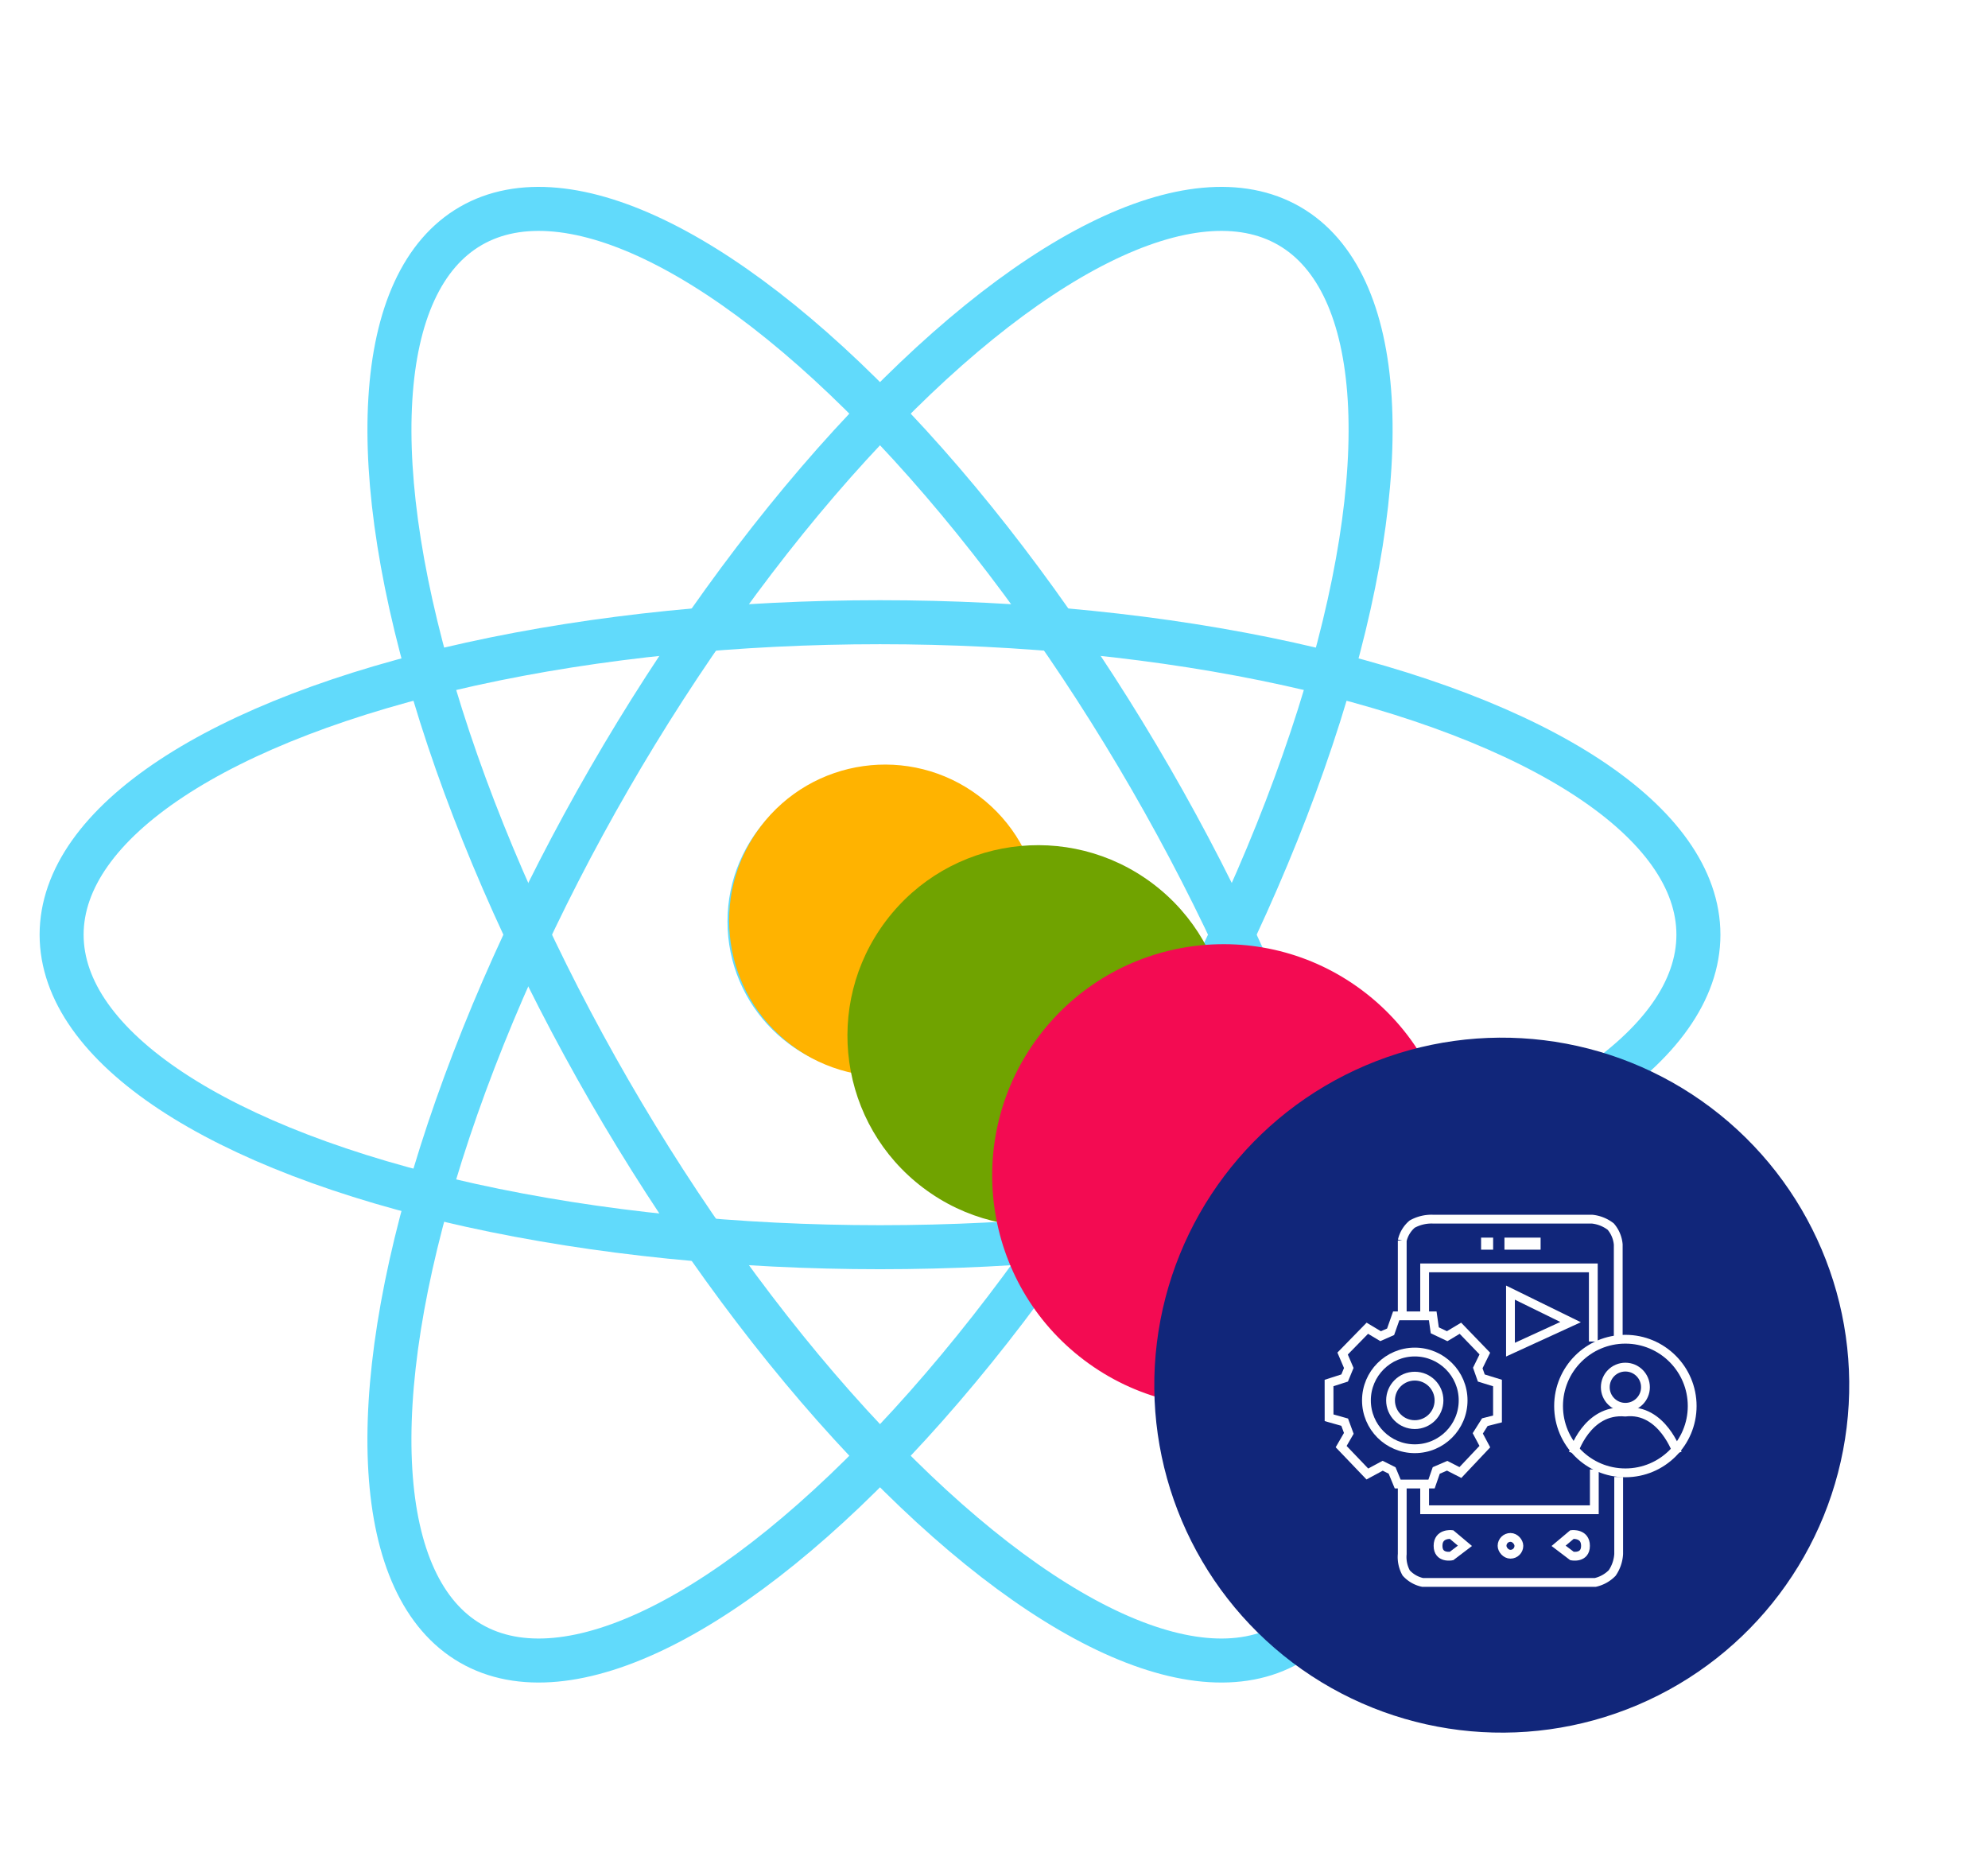 <svg xmlns="http://www.w3.org/2000/svg" xmlns:xlink="http://www.w3.org/1999/xlink" width="451.707" height="425.25" viewBox="0 0 451.707 425.25">
  <defs>
    <filter id="Ellipse_182" x="0" y="127.372" width="399.908" height="170.001" filterUnits="userSpaceOnUse">
      <feOffset dy="3" input="SourceAlpha"/>
      <feGaussianBlur stdDeviation="3" result="blur"/>
      <feFlood flood-opacity="0.51"/>
      <feComposite operator="in" in2="blur"/>
      <feComposite in="SourceGraphic"/>
    </filter>
    <filter id="Ellipse_183" x="29.658" y="0" width="340.592" height="424.745" filterUnits="userSpaceOnUse">
      <feOffset dy="3" input="SourceAlpha"/>
      <feGaussianBlur stdDeviation="3" result="blur-2"/>
      <feFlood flood-opacity="0.51"/>
      <feComposite operator="in" in2="blur-2"/>
      <feComposite in="SourceGraphic"/>
    </filter>
    <filter id="Ellipse_184" x="29.658" y="0" width="340.592" height="424.745" filterUnits="userSpaceOnUse">
      <feOffset dy="3" input="SourceAlpha"/>
      <feGaussianBlur stdDeviation="3" result="blur-3"/>
      <feFlood flood-opacity="0.51"/>
      <feComposite operator="in" in2="blur-3"/>
      <feComposite in="SourceGraphic"/>
    </filter>
  </defs>
  <g id="Group_486" data-name="Group 486" transform="translate(4063.884 -1130.484)">
    <g id="react" transform="translate(-4049.884 1143.314)">
      <circle id="Ellipse_181" data-name="Ellipse 181" cx="34.655" cy="34.655" r="34.655" transform="translate(151.299 161.887)" fill="#61dafb"/>
      <g id="Group_483" data-name="Group 483" transform="translate(0 0)">
        <g transform="matrix(1, 0, 0, 1, -14, -12.83)" filter="url(#Ellipse_182)">
          <ellipse id="Ellipse_182-2" data-name="Ellipse 182" cx="185.954" cy="71.001" rx="185.954" ry="71.001" transform="translate(14 138.37)" fill="none" stroke="#61dafb" stroke-width="10"/>
        </g>
        <g transform="matrix(1, 0, 0, 1, -14, -12.83)" filter="url(#Ellipse_183)">
          <ellipse id="Ellipse_183-2" data-name="Ellipse 183" cx="185.954" cy="71.001" rx="185.954" ry="71.001" transform="translate(168.47 12.83) rotate(60)" fill="none" stroke="#61dafb" stroke-width="10"/>
        </g>
        <g transform="matrix(1, 0, 0, 1, -14, -12.83)" filter="url(#Ellipse_184)">
          <ellipse id="Ellipse_184-2" data-name="Ellipse 184" cx="185.954" cy="71.001" rx="185.954" ry="71.001" transform="translate(354.42 83.83) rotate(120)" fill="none" stroke="#61dafb" stroke-width="10"/>
        </g>
      </g>
    </g>
    <g id="Group_484" data-name="Group 484" transform="translate(-3912.396 1290.043)">
      <g id="Group_377" data-name="Group 377" transform="translate(0 0)">
        <circle id="Ellipse_110" data-name="Ellipse 110" cx="35.41" cy="35.41" r="35.41" transform="matrix(0.602, -0.799, 0.799, 0.602, 0, 56.559)" fill="#ffb300"/>
        <ellipse id="Ellipse_111" data-name="Ellipse 111" cx="43.279" cy="43.279" rx="43.279" ry="43.279" transform="matrix(0.602, -0.799, 0.799, 0.602, 23.729, 84.293)" fill="#70a300"/>
        <circle id="Ellipse_109" data-name="Ellipse 109" cx="52.537" cy="52.537" r="52.537" transform="matrix(0.602, -0.799, 0.799, 0.602, 52.907, 117.872)" fill="#f30b52"/>
        <circle id="Ellipse_112" data-name="Ellipse 112" cx="78.92" cy="78.92" r="78.92" transform="matrix(0.602, -0.799, 0.799, 0.602, 79.171, 170.7)" fill="#11267a"/>
      </g>
    </g>
    <g id="Group_485" data-name="Group 485" transform="translate(-3761.907 1407.476)">
      <path id="Path_44" data-name="Path 44" d="M110.2-747.912l3.546-1.137.937-2.275-1.4-3.278,5.62-5.754,3.011,1.806,2.275-1,1.271-3.613h8.3l.468,3.278,2.81,1.338,3.011-1.806,5.553,5.754-1.606,3.278.8,2.275,3.68,1.137v8.162l-2.877.736-1.606,2.542,1.606,3.01-5.553,5.887-3.011-1.539-2.475,1.07-1.07,3.078h-7.694l-1.271-3.078-2.141-1.07-3.479,1.873-5.954-6.222,1.739-3.01-.937-2.542-3.546-1Z" transform="translate(-110.196 785.144)" fill="none" stroke="#fff" stroke-width="2"/>
      <g id="Ellipse_33" data-name="Ellipse 33" transform="translate(7.5 29.198)" fill="none" stroke="#fff" stroke-width="2">
        <circle cx="11.984" cy="11.984" r="11.984" stroke="none"/>
        <circle cx="11.984" cy="11.984" r="10.984" fill="none"/>
      </g>
      <g id="Ellipse_34" data-name="Ellipse 34" transform="translate(12.978 34.676)" fill="none" stroke="#fff" stroke-width="2">
        <circle cx="6.506" cy="6.506" r="6.506" stroke="none"/>
        <circle cx="6.506" cy="6.506" r="5.506" fill="none"/>
      </g>
      <path id="Path_45" data-name="Path 45" d="M351-794v12.959l13.659-6.262Z" transform="translate(-309.773 810.697)" fill="none" stroke="#fff" stroke-width="2"/>
      <g id="Rectangle_8" data-name="Rectangle 8" transform="translate(34.55 4.202)" fill="none" stroke="#fff" stroke-width="2">
        <rect width="2.739" height="2.739" stroke="none"/>
        <rect x="1" y="1" width="0.739" height="0.739" fill="none"/>
      </g>
      <g id="Rectangle_9" data-name="Rectangle 9" transform="translate(39.858 4.202)" fill="none" stroke="#fff" stroke-width="2">
        <rect width="8.218" height="2.739" stroke="none"/>
        <rect x="1" y="1" width="6.218" height="0.739" fill="none"/>
      </g>
      <g id="Ellipse_35" data-name="Ellipse 35" transform="translate(51.157 26.287)" fill="none" stroke="#fff" stroke-width="2">
        <circle cx="16.179" cy="16.179" r="16.179" stroke="none"/>
        <circle cx="16.179" cy="16.179" r="15.179" fill="none"/>
      </g>
      <g id="Ellipse_36" data-name="Ellipse 36" transform="translate(61.772 32.622)" fill="none" stroke="#fff" stroke-width="2">
        <circle cx="5.564" cy="5.564" r="5.564" stroke="none"/>
        <circle cx="5.564" cy="5.564" r="4.564" fill="none"/>
      </g>
      <path id="Path_46" data-name="Path 46" d="M434.336-626.475s3.044-10.114,11.828-9.331c8.436-.957,11.828,9.331,11.828,9.331" transform="translate(-378.842 679.642)" fill="none" stroke="#fff" stroke-width="2"/>
      <path id="Path_47" data-name="Path 47" d="M237.082-556.047v5.851h38.555v-9.158" transform="translate(-215.358 616.227)" fill="none" stroke="#fff" stroke-width="2"/>
      <path id="Path_48" data-name="Path 48" d="M207.249-547.837v15.914a7.423,7.423,0,0,0,.9,4.3,6.99,6.99,0,0,0,3.731,2.148h39.233a7.764,7.764,0,0,0,3.844-2.148,8.541,8.541,0,0,0,1.47-4.3v-17.525" transform="translate(-190.614 608.017)" fill="none" stroke="#fff" stroke-width="2"/>
      <g id="Rectangle_10" data-name="Rectangle 10" transform="translate(38.317 71.315)" fill="none" stroke="#fff" stroke-width="2">
        <rect width="5.821" height="5.821" rx="2.911" stroke="none"/>
        <rect x="1" y="1" width="3.821" height="3.821" rx="1.911" fill="none"/>
      </g>
      <path id="Path_49" data-name="Path 49" d="M260.99-470.456l-3.044-2.559s-3.067-.364-3.067,2.559,3.067,2.312,3.067,2.312Z" transform="translate(-230.108 544.681)" fill="none" stroke="#fff" stroke-width="2"/>
      <path id="Path_50" data-name="Path 50" d="M254.878-470.456l3.044-2.559s3.067-.364,3.067,2.559-3.067,2.312-3.067,2.312Z" transform="translate(-202.715 544.681)" fill="none" stroke="#fff" stroke-width="2"/>
      <path id="Path_51" data-name="Path 51" d="M207.364-869.562v-17.116a6.879,6.879,0,0,1,2.261-3.731,9.066,9.066,0,0,1,4.636-1.131h36.18a8.3,8.3,0,0,1,4.3,1.7,7.191,7.191,0,0,1,1.7,4.07v20.8" transform="translate(-190.728 891.541)" fill="none" stroke="#fff" stroke-width="2"/>
      <path id="Path_52" data-name="Path 52" d="M237.082-815.917v-10.9H275.41v16.734" transform="translate(-215.358 837.896)" fill="none" stroke="#fff" stroke-width="2"/>
    </g>
  </g>
</svg>
